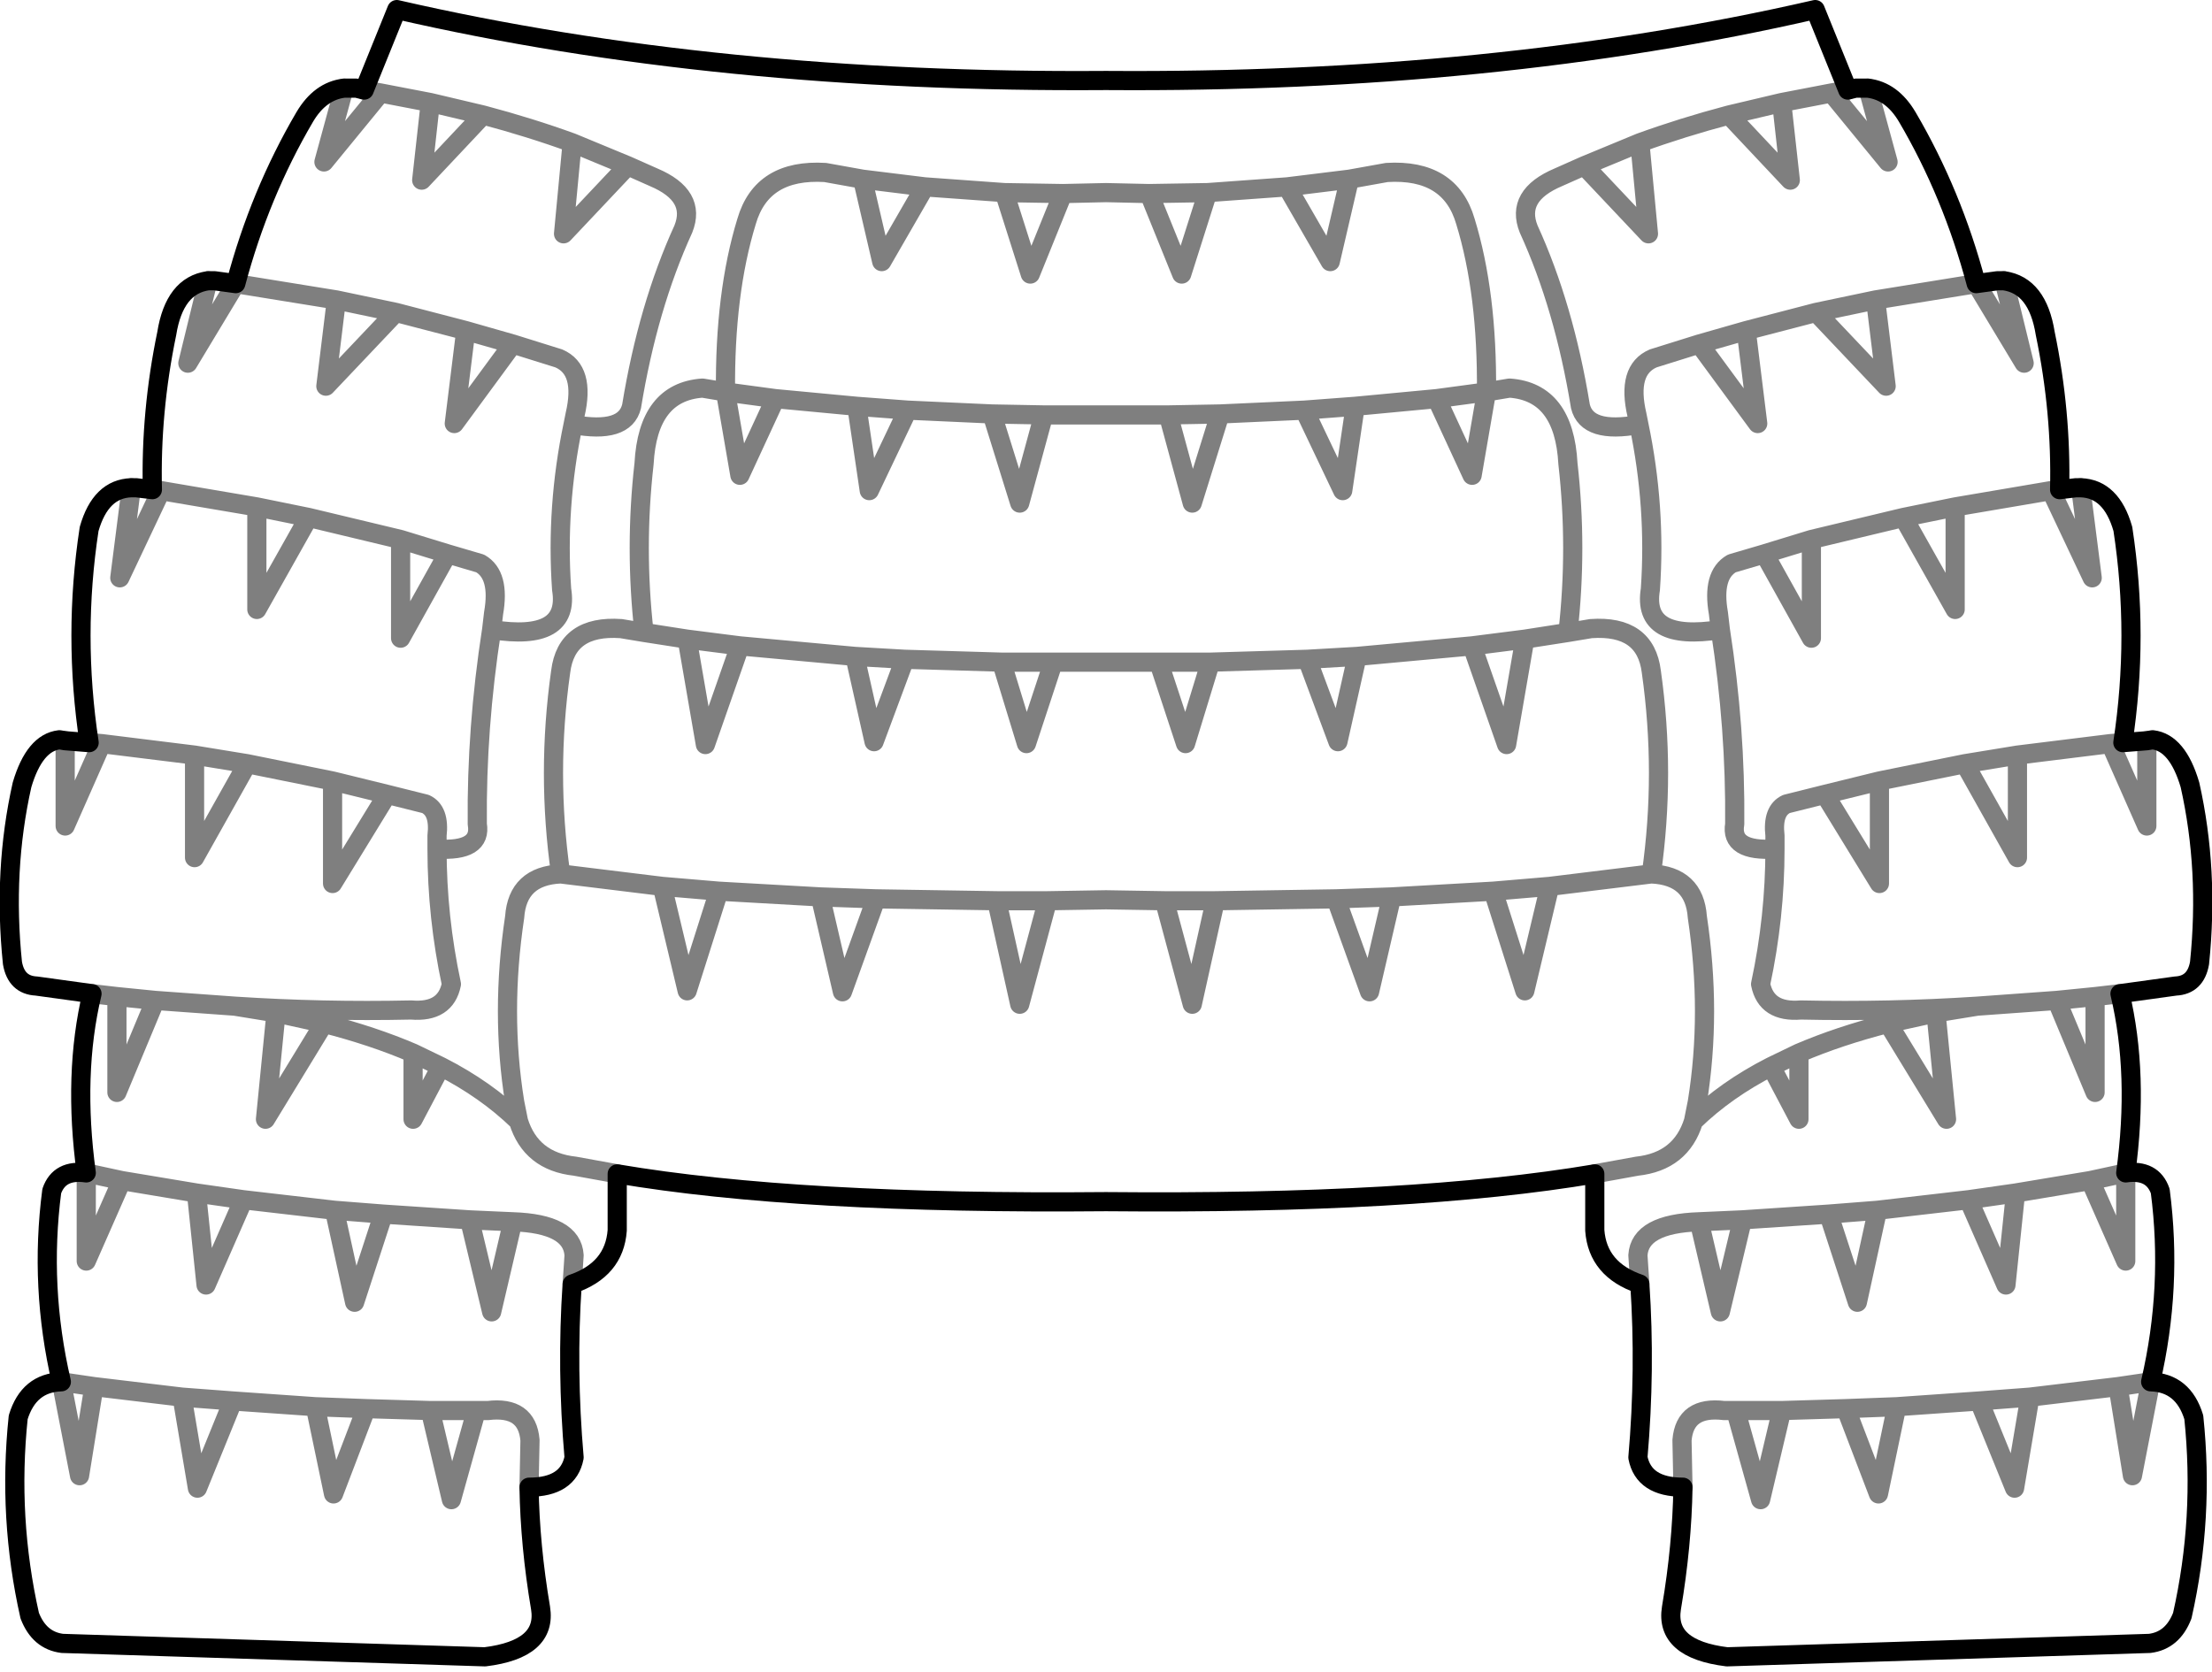 <?xml version="1.0" encoding="UTF-8" standalone="no"?>
<svg xmlns:xlink="http://www.w3.org/1999/xlink" height="87.25px" width="115.4px" xmlns="http://www.w3.org/2000/svg">
  <g transform="matrix(1.0, 0.0, 0.0, 1.0, -342.2, -314.8)">
    <path d="M364.65 320.15 L364.2 324.2 367.4 320.8 364.65 320.15 362.05 319.65 359.1 323.25 360.15 319.4 M354.5 329.6 L359.75 330.45 362.85 331.1 366.5 332.05 368.95 332.75 371.35 333.5 Q372.75 334.1 372.2 336.45 L372.1 336.95 Q374.8 337.45 375.15 336.0 376.0 330.8 377.85 326.75 378.55 325.0 376.3 324.05 L374.95 323.45 371.6 327.0 372.05 322.25 Q369.85 321.45 367.4 320.8 M350.15 340.35 L350.6 340.4 355.6 341.25 358.3 341.8 363.1 342.95 365.55 343.7 367.25 344.2 Q368.3 344.8 367.95 346.8 L367.85 347.65 Q371.95 348.3 371.5 345.55 371.2 341.25 372.1 336.95 M375.8 339.0 Q375.3 343.4 375.8 347.8 L378.05 348.15 380.8 348.5 386.8 349.05 389.4 349.2 394.45 349.35 397.15 349.35 399.9 349.35 402.65 349.35 405.35 349.35 410.4 349.2 413.0 349.05 419.0 348.5 421.75 348.15 424.0 347.8 Q424.5 343.4 424.0 339.0 423.8 335.25 420.95 335.05 L419.75 335.25 419.0 339.6 417.15 335.6 412.9 336.0 412.25 340.4 410.25 336.2 405.85 336.4 404.4 341.05 403.15 336.45 399.9 336.45 396.65 336.45 395.4 341.05 393.95 336.4 389.55 336.2 387.55 340.4 386.9 336.0 382.65 335.6 380.8 339.6 380.05 335.25 378.85 335.05 Q376.0 335.25 375.8 339.0 M417.15 335.6 L419.75 335.25 Q419.8 330.1 418.65 326.35 417.85 323.6 414.55 323.8 L412.6 324.15 411.6 328.45 409.35 324.55 405.2 324.85 403.85 329.1 402.15 324.9 399.9 324.85 397.65 324.9 395.95 329.1 394.6 324.85 390.45 324.55 388.2 328.45 387.2 324.15 385.25 323.8 Q381.95 323.6 381.15 326.35 380.0 330.1 380.05 335.25 L382.65 335.6 M366.5 332.05 L365.9 336.9 368.95 332.75 M374.95 323.45 L372.05 322.25 M390.45 324.55 L387.2 324.15 M386.9 336.0 L389.55 336.2 M396.65 336.45 L393.95 336.4 M397.65 324.9 L394.6 324.85 M354.5 329.6 L352.0 333.75 353.05 329.45 M361.2 319.5 L362.05 319.65 M349.05 340.25 L348.45 344.95 350.6 340.4 M359.75 330.45 L359.2 334.95 362.85 331.1 M346.85 353.55 L347.5 353.6 352.35 354.2 355.1 354.65 359.55 355.55 362.4 356.25 364.4 356.75 Q365.15 357.1 365.0 358.4 L365.0 359.1 Q367.35 359.25 367.1 357.8 367.05 352.8 367.85 347.65 M345.6 353.45 L345.6 357.9 347.5 353.6 M347.0 366.65 L348.3 366.8 350.3 367.0 354.45 367.3 Q359.05 367.6 363.65 367.5 365.45 367.65 365.75 366.15 365.0 362.65 365.0 359.1 M374.4 376.05 L372.2 375.65 Q369.9 375.4 369.25 373.3 367.55 371.65 365.2 370.45 L363.75 373.2 363.75 369.75 Q361.65 368.85 359.1 368.2 L356.05 373.2 356.6 367.65 354.45 367.3 M356.6 367.65 L359.1 368.2 M359.55 355.55 L359.55 360.9 362.4 356.25 M352.35 354.2 L352.35 359.55 355.1 354.65 M346.7 376.0 L348.55 376.4 352.45 377.05 354.9 377.4 359.65 377.95 362.2 378.15 366.7 378.45 368.95 378.55 Q372.05 378.65 372.15 380.3 L372.05 381.8 M359.65 377.95 L360.7 382.75 362.2 378.15 M346.7 376.0 L346.7 380.6 348.55 376.4 M352.45 377.05 L352.95 381.85 354.9 377.4 M351.7 387.7 L352.5 392.45 354.35 387.9 351.7 387.7 347.1 387.15 346.35 391.8 345.4 386.9 347.1 387.15 M354.35 387.9 L358.65 388.2 361.3 388.3 364.65 388.4 367.05 388.4 367.65 388.4 Q369.7 388.15 369.85 389.95 L369.8 392.4 M361.3 388.3 L359.6 392.75 358.65 388.2 M350.3 367.0 L348.3 371.8 348.3 366.8 M394.45 349.35 L395.75 353.6 397.15 349.35 M402.65 349.35 L404.05 353.6 405.35 349.35 M386.8 349.05 L387.8 353.5 389.4 349.2 M375.8 347.8 L374.6 347.6 Q371.75 347.4 371.45 349.85 370.7 355.15 371.45 360.4 L376.75 361.05 379.7 361.3 385.0 361.6 387.9 361.7 394.2 361.8 396.85 361.8 399.9 361.75 402.95 361.8 405.6 361.8 411.9 361.7 414.8 361.6 420.1 361.3 423.05 361.05 428.35 360.4 Q429.1 355.15 428.35 349.85 428.05 347.4 425.2 347.6 L424.0 347.8 M387.9 361.7 L386.15 366.55 385.0 361.6 M402.95 361.8 L404.4 367.2 405.6 361.8 M394.2 361.8 L395.4 367.2 396.85 361.8 M378.05 348.15 L379.0 353.65 380.8 348.5 M371.45 360.4 Q369.2 360.5 369.05 362.65 368.3 367.65 369.05 372.3 L369.25 373.3 M379.7 361.3 L378.05 366.5 376.75 361.05 M366.7 378.45 L367.85 383.25 368.95 378.55 M367.05 388.4 L365.75 393.05 364.65 388.4 M365.2 370.45 L363.75 369.75 M363.1 342.95 L363.1 348.1 365.55 343.7 M355.6 341.25 L355.6 346.6 358.3 341.8 M445.3 329.6 L447.8 333.75 446.75 329.45 M449.65 340.35 L449.2 340.4 451.35 344.95 450.75 340.25 M432.4 320.8 L435.6 324.2 435.15 320.15 432.4 320.8 Q429.95 321.45 427.75 322.25 L428.2 327.0 424.85 323.45 423.5 324.05 Q421.25 325.0 421.95 326.75 423.8 330.8 424.65 336.0 425.0 337.45 427.7 336.95 L427.6 336.45 Q427.05 334.1 428.45 333.5 L430.85 332.75 433.3 332.05 436.95 331.1 440.05 330.45 445.3 329.6 M439.65 319.4 L440.7 323.25 437.75 319.65 435.15 320.15 M438.6 319.5 L437.75 319.65 M412.6 324.15 L409.35 324.55 M412.9 336.0 L410.25 336.2 M449.2 340.4 L444.2 341.25 444.2 346.6 441.5 341.8 436.7 342.95 436.7 348.1 434.25 343.7 432.55 344.2 Q431.5 344.8 431.85 346.8 L431.95 347.65 Q432.75 352.8 432.7 357.8 432.45 359.25 434.8 359.1 L434.8 358.4 Q434.65 357.1 435.4 356.75 L437.4 356.25 440.25 355.55 444.7 354.65 447.45 354.2 452.3 353.6 452.95 353.55 M431.95 347.65 Q427.85 348.3 428.3 345.55 428.6 341.25 427.7 336.95 M444.2 341.25 L441.5 341.8 M436.95 331.1 L440.6 334.95 440.05 330.45 M430.85 332.75 L433.9 336.9 433.3 332.05 M436.7 342.95 L434.25 343.7 M427.75 322.25 L424.85 323.45 M434.8 359.1 Q434.8 362.65 434.05 366.15 434.35 367.65 436.15 367.5 440.75 367.6 445.35 367.3 L449.5 367.0 451.5 366.8 452.8 366.65 M425.4 376.05 L427.6 375.65 Q429.9 375.4 430.55 373.3 L430.75 372.3 Q431.5 367.65 430.75 362.65 430.6 360.5 428.35 360.4 M445.35 367.3 L443.2 367.65 443.75 373.2 440.7 368.2 Q438.15 368.85 436.05 369.75 L436.05 373.2 434.6 370.45 Q432.25 371.65 430.55 373.3 M440.7 368.2 L443.2 367.65 M437.4 356.25 L440.25 360.9 440.25 355.55 M436.05 369.75 L434.6 370.45 M419.0 348.5 L420.8 353.65 421.75 348.15 M410.4 349.2 L412.0 353.5 413.0 349.05 M411.9 361.7 L413.65 366.55 414.8 361.6 M420.1 361.3 L421.75 366.5 423.05 361.05 M427.75 381.8 L427.65 380.3 Q427.75 378.65 430.85 378.55 L433.1 378.45 437.6 378.15 440.15 377.95 444.9 377.4 447.35 377.05 451.25 376.4 453.1 376.0 453.1 380.6 451.25 376.4 M440.15 377.95 L439.1 382.75 437.6 378.15 M430.85 378.55 L431.95 383.25 433.1 378.45 M454.4 386.9 L453.45 391.8 452.7 387.15 448.1 387.7 447.3 392.45 445.45 387.9 441.15 388.2 440.2 392.75 438.5 388.3 435.15 388.4 434.05 393.05 432.75 388.4 432.15 388.4 Q430.1 388.15 429.95 389.95 L430.0 392.4 M432.75 388.4 L435.15 388.4 M441.15 388.2 L438.5 388.3 M452.3 353.6 L454.2 357.9 454.2 353.45 M444.7 354.65 L447.45 359.55 447.45 354.2 M444.9 377.4 L446.85 381.85 447.35 377.05 M454.4 386.9 L452.7 387.15 M451.5 366.8 L451.5 371.8 449.5 367.0 M448.1 387.7 L445.45 387.9 M405.85 336.4 L403.15 336.45 M405.2 324.85 L402.15 324.9" fill="none" stroke="#000000" stroke-linecap="round" stroke-linejoin="round" stroke-opacity="0.502" stroke-width="1.0"/>
    <path d="M360.15 319.4 Q358.9 319.55 358.1 320.9 355.75 324.9 354.5 329.6 M360.15 319.4 L360.8 319.4 361.2 319.5 362.9 315.3 Q379.65 319.15 399.9 319.0 420.15 319.15 436.9 315.3 L438.6 319.5 439.0 319.4 439.65 319.4 Q440.9 319.55 441.7 320.9 444.05 324.9 445.3 329.6 L446.4 329.45 446.75 329.45 Q448.5 329.7 448.9 332.2 449.75 336.3 449.65 340.35 L450.5 340.25 450.75 340.25 Q452.35 340.3 452.95 342.4 453.8 347.95 452.95 353.55 L454.2 353.45 454.5 353.4 Q455.8 353.55 456.45 355.75 457.45 360.2 456.95 365.05 456.75 366.2 455.7 366.25 L452.8 366.65 Q453.8 370.85 453.1 376.0 454.5 375.8 454.9 376.95 455.55 381.95 454.4 386.9 456.1 386.95 456.65 388.75 457.2 394.0 456.05 399.1 455.55 400.4 454.35 400.55 L432.3 401.25 Q429.05 400.85 429.4 398.7 429.95 395.45 430.0 392.4 427.95 392.4 427.65 390.85 428.05 386.25 427.75 381.8 425.55 381.05 425.4 379.0 L425.4 376.05 Q415.95 377.65 399.9 377.5 383.85 377.65 374.4 376.05 L374.4 379.0 Q374.25 381.05 372.05 381.8 371.75 386.25 372.15 390.85 371.85 392.4 369.8 392.4 369.85 395.45 370.4 398.7 370.75 400.85 367.5 401.25 L345.45 400.55 Q344.25 400.4 343.75 399.1 342.6 394.0 343.15 388.75 343.7 386.95 345.4 386.9 344.25 381.95 344.9 376.95 345.3 375.8 346.7 376.0 346.0 370.85 347.0 366.65 L344.1 366.25 Q343.05 366.2 342.85 365.05 342.35 360.2 343.35 355.75 344.0 353.55 345.3 353.4 L345.6 353.45 346.85 353.55 Q346.0 347.95 346.85 342.4 347.45 340.3 349.05 340.25 L349.3 340.25 350.15 340.35 Q350.05 336.3 350.9 332.2 351.3 329.7 353.05 329.45 L353.4 329.45 354.5 329.6" fill="none" stroke="#000000" stroke-linecap="round" stroke-linejoin="round" stroke-width="1.0"/>
  </g>
</svg>
